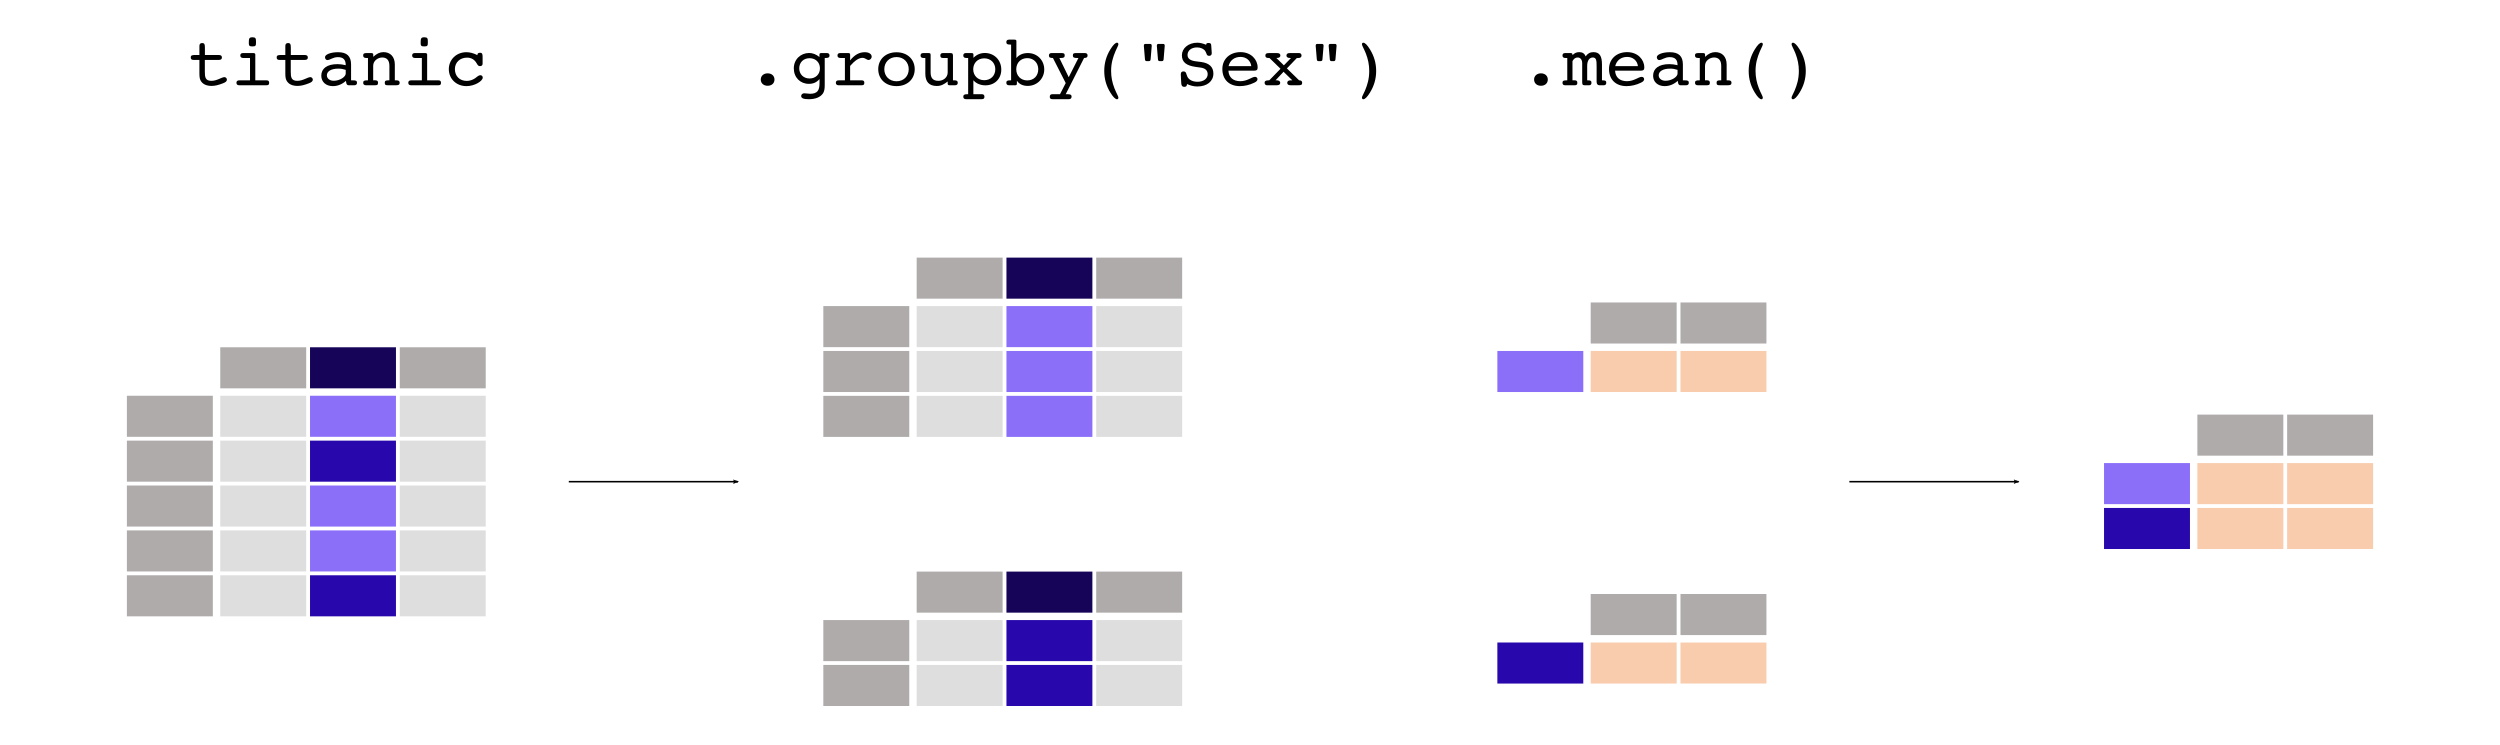 <svg xmlns="http://www.w3.org/2000/svg" xmlns:svg="http://www.w3.org/2000/svg" id="svg17926" width="2406.274" height="717.154" version="1.1" viewBox="0 0 636.66 189.747"><defs id="defs17920"><marker id="Arrow2Lend-7-6-9-4-2-3-12" orient="auto" refX="0" refY="0" style="overflow:visible"><path id="path7253-1-4-3-6-9-2-6" style="fill:#000;fill-opacity:1;fill-rule:evenodd;stroke:#000;stroke-width:.625;stroke-linejoin:round;stroke-opacity:1" d="M 8.719,4.034 -2.207,0.016 8.719,-4.002 c -1.745,2.372 -1.735,5.617 -6e-7,8.035 z" transform="matrix(-1.1,0,0,-1.1,-1.1,0)"/></marker><marker id="Arrow2Lend-7-6-9-4-2-3-1-5" orient="auto" refX="0" refY="0" style="overflow:visible"><path id="path7253-1-4-3-6-9-2-8-0" style="fill:#000;fill-opacity:1;fill-rule:evenodd;stroke:#000;stroke-width:.625;stroke-linejoin:round;stroke-opacity:1" d="M 8.719,4.034 -2.207,0.016 8.719,-4.002 c -1.745,2.372 -1.735,5.617 -6e-7,8.035 z" transform="matrix(-1.1,0,0,-1.1,-1.1,0)"/></marker><marker id="Arrow2Lend-7-6-9-4-2-3-1-5-6" orient="auto" refX="0" refY="0" style="overflow:visible"><path id="path7253-1-4-3-6-9-2-8-0-3" style="fill:#000;fill-opacity:1;fill-rule:evenodd;stroke:#000;stroke-width:.625;stroke-linejoin:round;stroke-opacity:1" d="M 8.719,4.034 -2.207,0.016 8.719,-4.002 c -1.745,2.372 -1.735,5.617 -6e-7,8.035 z" transform="matrix(-1.1,0,0,-1.1,-1.1,0)"/></marker><marker id="Arrow2Lend-7-6-9-4-2-3-1" orient="auto" refX="0" refY="0" style="overflow:visible"><path id="path7253-1-4-3-6-9-2-8" style="fill:#000;fill-opacity:1;fill-rule:evenodd;stroke:#000;stroke-width:.625;stroke-linejoin:round;stroke-opacity:1" d="M 8.719,4.034 -2.207,0.016 8.719,-4.002 c -1.745,2.372 -1.735,5.617 -6e-7,8.035 z" transform="matrix(-1.1,0,0,-1.1,-1.1,0)"/></marker><marker id="Arrow2Lend-7-6-9-4-2-3" orient="auto" refX="0" refY="0" style="overflow:visible"><path id="path7253-1-4-3-6-9-2" style="fill:#000;fill-opacity:1;fill-rule:evenodd;stroke:#000;stroke-width:.625;stroke-linejoin:round;stroke-opacity:1" d="M 8.719,4.034 -2.207,0.016 8.719,-4.002 c -1.745,2.372 -1.735,5.617 -6e-7,8.035 z" transform="matrix(-1.1,0,0,-1.1,-1.1,0)"/></marker></defs><g id="layer1" transform="translate(335.379,-157.225)"><g style="stroke-width:1.111" id="g1993" transform="matrix(0.9,0,0,0.9,18.497,25.231)"><path id="path4891-1-50-8-2-1-74-6-3" style="fill:#afabab;fill-opacity:1;fill-rule:evenodd;stroke:#fff;stroke-width:.569;stroke-miterlimit:4;stroke-dasharray:none;stroke-opacity:1" d="m -357.574,270.544 h 24.888 v -12.188 h -24.888 z"/><path id="path4891-1-50-8-2-7-17-40-0" style="fill:#afabab;fill-opacity:1;fill-rule:evenodd;stroke:#fff;stroke-width:.569;stroke-miterlimit:4;stroke-dasharray:none;stroke-opacity:1" d="m -331.158,256.828 h 24.888 v -12.188 h -24.888 z"/><path id="path4891-1-50-8-2-1-9-1-94-33" style="fill:#afabab;fill-opacity:.392;fill-rule:evenodd;stroke:#fff;stroke-width:.569;stroke-miterlimit:4;stroke-dasharray:none;stroke-opacity:1" d="m -331.158,270.544 h 24.888 v -12.188 h -24.888 z"/><path id="path4891-1-50-8-2-2-1-5-7" style="fill:#afabab;fill-opacity:1;fill-rule:evenodd;stroke:#fff;stroke-width:.569;stroke-miterlimit:4;stroke-dasharray:none;stroke-opacity:1" d="m -357.574,283.244 h 24.888 v -12.188 h -24.888 z"/><path id="path4891-1-50-8-2-7-5-1-4-9" style="fill:#afabab;fill-opacity:.392;fill-rule:evenodd;stroke:#fff;stroke-width:.569;stroke-miterlimit:4;stroke-dasharray:none;stroke-opacity:1" d="m -331.158,283.244 h 24.888 v -12.188 h -24.888 z"/><path id="path4891-1-50-8-2-6-7-6-4" style="fill:#150458;fill-opacity:1;fill-rule:evenodd;stroke:#fff;stroke-width:.569;stroke-miterlimit:4;stroke-dasharray:none;stroke-opacity:1" d="m -305.758,256.828 h 24.888 v -12.188 h -24.888 z"/><path id="path4891-1-50-8-2-1-5-0-6-9" style="fill:#8b6ff9;fill-opacity:1;fill-rule:evenodd;stroke:#fff;stroke-width:.569;stroke-miterlimit:4;stroke-dasharray:none;stroke-opacity:1" d="m -305.758,270.544 h 24.888 v -12.188 h -24.888 z"/><path id="path4891-1-50-8-2-2-3-4-39-9" style="fill:#2808ac;fill-opacity:1;fill-rule:evenodd;stroke:#fff;stroke-width:.569;stroke-miterlimit:4;stroke-dasharray:none;stroke-opacity:1" d="m -305.758,283.244 h 24.888 v -12.188 h -24.888 z"/><path id="path4891-1-50-8-2-1-7-0-95-1" style="fill:#afabab;fill-opacity:1;fill-rule:evenodd;stroke:#fff;stroke-width:.569;stroke-miterlimit:4;stroke-dasharray:none;stroke-opacity:1" d="m -357.574,295.944 h 24.888 v -12.188 h -24.888 z"/><path id="path4891-1-50-8-2-1-9-8-8-2-9" style="fill:#afabab;fill-opacity:.392;fill-rule:evenodd;stroke:#fff;stroke-width:.569;stroke-miterlimit:4;stroke-dasharray:none;stroke-opacity:1" d="m -331.158,295.944 h 24.888 v -12.188 h -24.888 z"/><path id="path4891-1-50-8-2-1-7-8-51-1-4" style="fill:#8b6ff9;fill-opacity:1;fill-rule:evenodd;stroke:#fff;stroke-width:.569;stroke-miterlimit:4;stroke-dasharray:none;stroke-opacity:1" d="m -305.758,295.944 h 24.888 v -12.188 h -24.888 z"/><path id="path4891-1-50-8-2-1-7-5-6-3-2" style="fill:#afabab;fill-opacity:1;fill-rule:evenodd;stroke:#fff;stroke-width:.569;stroke-miterlimit:4;stroke-dasharray:none;stroke-opacity:1" d="m -357.574,308.644 h 24.888 v -12.188 h -24.888 z"/><path id="path4891-1-50-8-2-1-9-8-0-6-0-0" style="fill:#afabab;fill-opacity:.392;fill-rule:evenodd;stroke:#fff;stroke-width:.569;stroke-miterlimit:4;stroke-dasharray:none;stroke-opacity:1" d="m -331.158,308.644 h 24.888 v -12.188 h -24.888 z"/><path id="path4891-1-50-8-2-1-7-8-5-21-9-6" style="fill:#8b6ff9;fill-opacity:1;fill-rule:evenodd;stroke:#fff;stroke-width:.569;stroke-miterlimit:4;stroke-dasharray:none;stroke-opacity:1" d="m -305.758,308.644 h 24.888 v -12.188 h -24.888 z"/><path id="path4891-1-50-8-2-1-7-5-2-96-9-5" style="fill:#afabab;fill-opacity:1;fill-rule:evenodd;stroke:#fff;stroke-width:.569;stroke-miterlimit:4;stroke-dasharray:none;stroke-opacity:1" d="m -357.574,321.344 h 24.888 v -12.188 h -24.888 z"/><path id="path4891-1-50-8-2-1-9-8-0-7-4-1-9" style="fill:#afabab;fill-opacity:.392;fill-rule:evenodd;stroke:#fff;stroke-width:.569;stroke-miterlimit:4;stroke-dasharray:none;stroke-opacity:1" d="m -331.158,321.344 h 24.888 v -12.188 h -24.888 z"/><path id="path4891-1-50-8-2-1-7-8-5-2-8-34-5" style="fill:#2808ac;fill-opacity:1;fill-rule:evenodd;stroke:#fff;stroke-width:.569;stroke-miterlimit:4;stroke-dasharray:none;stroke-opacity:1" d="m -305.758,321.344 h 24.888 v -12.188 h -24.888 z"/><path id="path4891-1-50-8-2-1-9-8-2-0-58-6" style="fill:#afabab;fill-opacity:.392;fill-rule:evenodd;stroke:#fff;stroke-width:.569;stroke-miterlimit:4;stroke-dasharray:none;stroke-opacity:1" d="m -280.358,295.944 h 24.888 v -12.188 h -24.888 z"/><path id="path4891-1-50-8-2-7-8-8-5-1" style="fill:#afabab;fill-opacity:1;fill-rule:evenodd;stroke:#fff;stroke-width:.569;stroke-miterlimit:4;stroke-dasharray:none;stroke-opacity:1" d="m -280.358,256.828 h 24.888 v -12.188 h -24.888 z"/><path id="path4891-1-50-8-2-1-9-4-1-73-1" style="fill:#afabab;fill-opacity:.392;fill-rule:evenodd;stroke:#fff;stroke-width:.569;stroke-miterlimit:4;stroke-dasharray:none;stroke-opacity:1" d="m -280.358,270.544 h 24.888 v -12.188 h -24.888 z"/><path id="path4891-1-50-8-2-7-5-5-0-3-4" style="fill:#afabab;fill-opacity:.392;fill-rule:evenodd;stroke:#fff;stroke-width:.569;stroke-miterlimit:4;stroke-dasharray:none;stroke-opacity:1" d="m -280.358,283.244 h 24.888 v -12.188 h -24.888 z"/><path id="path4891-1-50-8-2-1-9-8-2-7-2-89-3" style="fill:#adabab;fill-opacity:.392;fill-rule:evenodd;stroke:#fff;stroke-width:.569;stroke-miterlimit:4;stroke-dasharray:none;stroke-opacity:1" d="m -280.358,308.644 h 24.888 v -12.188 h -24.888 z"/><path id="path4891-1-50-8-2-1-9-8-2-7-1-29-55-7" style="fill:#afabab;fill-opacity:.392;fill-rule:evenodd;stroke:#fff;stroke-width:.569;stroke-miterlimit:4;stroke-dasharray:none;stroke-opacity:1" d="m -280.358,321.344 h 24.888 v -12.188 h -24.888 z"/></g><path style="fill:none;stroke:#000;stroke-width:.4;stroke-linecap:butt;stroke-linejoin:miter;stroke-miterlimit:4;stroke-dasharray:none;stroke-opacity:1;marker-end:url(#Arrow2Lend-7-6-9-4-2-3)" id="path6109-2-9-6-9-0-9" d="m 135.589,279.892 h 43.097"/><path style="fill:none;stroke:#000;stroke-width:.4;stroke-linecap:butt;stroke-linejoin:miter;stroke-miterlimit:4;stroke-dasharray:none;stroke-opacity:1;marker-end:url(#Arrow2Lend-7-6-9-4-2-3-1)" id="path6109-2-9-6-9-0-9-7" d="m -190.527,279.892 h 43.097"/><g aria-label="titanic .groupby(&quot;Sex&quot;) .mean()" transform="scale(1,1)" style="font-style:normal;font-weight:400;font-size:18.187px;line-height:1.25;font-family:sans-serif;letter-spacing:0;word-spacing:0;fill:#000;fill-opacity:1;stroke:none;stroke-width:.505" id="text56748-3"><path d="m -279.705,171.228 h -3.492 v -1.801 c 0,-0.873 -0.073,-1.237 -0.709,-1.237 -0.473,0 -0.691,0.255 -0.691,0.746 0,0.236 0,0.4 0,0.473 v 1.819 h -0.982 c -0.855,0 -1.219,0.055 -1.219,0.637 0,0.436 0.218,0.618 0.709,0.618 h 1.491 v 2.965 c 0,0.091 0,0.182 0,0.273 0,0.818 0.018,1.528 0.327,2.055 0.509,0.891 1.455,1.328 2.819,1.328 0.837,0 1.764,-0.236 2.874,-0.673 0.655,-0.255 0.982,-0.509 0.982,-0.928 0,-0.327 -0.291,-0.637 -0.618,-0.637 -0.709,0 -1.891,0.946 -3.328,0.946 -1.564,0 -1.673,-0.946 -1.673,-2.364 v -2.965 h 3.601 c 0.491,0 0.746,-0.2 0.746,-0.618 0,-0.455 -0.273,-0.637 -0.837,-0.637 z" style="font-style:normal;font-variant:normal;font-weight:400;font-stretch:normal;font-family:'Courier 10 Pitch';-inkscape-font-specification:'Courier 10 Pitch';stroke-width:.505" id="path1031"/><path d="m -270.364,177.685 v -6.584 c 0,-0.218 -0.164,-0.364 -0.509,-0.364 h -2.601 c -0.473,0 -0.709,0.2 -0.709,0.618 0,0.418 0.255,0.637 0.746,0.637 h 1.728 v 5.693 h -2.71 c -0.491,0 -0.746,0.2 -0.746,0.618 0,0.418 0.236,0.637 0.709,0.637 h 6.893 c 0.527,0 0.728,-0.127 0.728,-0.637 0,-0.436 -0.218,-0.618 -0.673,-0.618 z m -1.655,-9.512 c 0,0.727 0.182,0.873 0.928,0.873 0.855,0 0.909,-0.2 0.909,-1.128 0,-0.928 -0.091,-1.2 -0.909,-1.2 -0.818,0 -0.928,0.273 -0.928,1.455 z" style="font-style:normal;font-variant:normal;font-weight:400;font-stretch:normal;font-family:'Courier 10 Pitch';-inkscape-font-specification:'Courier 10 Pitch';stroke-width:.505" id="path1033"/><path d="m -257.823,171.228 h -3.492 v -1.801 c 0,-0.873 -0.073,-1.237 -0.709,-1.237 -0.473,0 -0.691,0.255 -0.691,0.746 0,0.236 0,0.4 0,0.473 v 1.819 h -0.982 c -0.855,0 -1.219,0.055 -1.219,0.637 0,0.436 0.218,0.618 0.709,0.618 h 1.491 v 2.965 c 0,0.091 0,0.182 0,0.273 0,0.818 0.018,1.528 0.327,2.055 0.509,0.891 1.455,1.328 2.819,1.328 0.837,0 1.764,-0.236 2.874,-0.673 0.655,-0.255 0.982,-0.509 0.982,-0.928 0,-0.327 -0.291,-0.637 -0.618,-0.637 -0.709,0 -1.891,0.946 -3.328,0.946 -1.564,0 -1.673,-0.946 -1.673,-2.364 v -2.965 h 3.601 c 0.491,0 0.746,-0.2 0.746,-0.618 0,-0.455 -0.273,-0.637 -0.837,-0.637 z" style="font-style:normal;font-variant:normal;font-weight:400;font-stretch:normal;font-family:'Courier 10 Pitch';-inkscape-font-specification:'Courier 10 Pitch';stroke-width:.505" id="path1035"/><path d="m -247.282,177.812 0.091,0.546 c 0.073,0.382 0.291,0.582 0.618,0.582 h 1.4 c 0.473,0 0.709,-0.218 0.709,-0.637 0,-0.527 -0.309,-0.618 -1.055,-0.618 h -0.455 v -4.019 c 0,-2.146 -1.055,-3.146 -3.328,-3.146 -2.001,0 -3.31,0.637 -3.31,1.255 0,0.455 0.273,0.746 0.6,0.746 0.691,0 1.419,-0.746 2.674,-0.746 1.364,0 2.001,0.637 2.001,2.001 0,0.018 0,0.036 0,0.055 -0.727,-0.182 -1.419,-0.273 -2.11,-0.273 -2.637,0 -4.11,1.109 -4.11,2.946 0,1.564 1.164,2.655 2.946,2.655 1.219,0 2.364,-0.473 3.328,-1.346 z m -0.055,-2.801 v 0.964 c 0,0.8 -1.455,1.819 -3.055,1.819 -1.037,0 -1.746,-0.6 -1.746,-1.382 0,-1 1.037,-1.71 2.928,-1.71 0.655,0 1.273,0.109 1.873,0.309 z" style="font-style:normal;font-variant:normal;font-weight:400;font-stretch:normal;font-family:'Courier 10 Pitch';-inkscape-font-specification:'Courier 10 Pitch';stroke-width:.505" id="path1037"/><path d="m -241.67,177.685 c -0.073,0 -0.127,0 -0.182,0 -0.728,0 -1.037,0.109 -1.037,0.618 0,0.418 0.236,0.637 0.746,0.637 0.236,0 0.4,0 0.473,0 h 1.619 c 0.673,0 0.946,-0.036 0.946,-0.637 0,-0.491 -0.236,-0.637 -0.855,-0.637 -0.109,0 -0.236,0.018 -0.382,0.018 v -3.692 c 0,-1.328 1.237,-2.128 2.31,-2.128 1.164,0 1.819,0.709 1.819,2.128 v 3.692 c -0.109,0 -0.2,0 -0.291,0 -0.637,0 -0.891,0.127 -0.891,0.618 0,0.582 0.255,0.637 0.891,0.637 h 1.964 c 0.637,0 0.946,-0.127 0.946,-0.637 0,-0.455 -0.273,-0.618 -0.837,-0.618 -0.127,0 -0.273,0 -0.4,0 v -4.019 c 0,-2.055 -1.2,-3.165 -2.892,-3.165 -0.928,0 -1.746,0.4 -2.601,1.2 v -0.6 c 0,-0.218 -0.164,-0.364 -0.509,-0.364 h -0.837 c -0.818,0 -1.219,0 -1.219,0.618 0,0.455 0.255,0.637 0.818,0.637 0.127,0 0.273,0 0.4,0 z" style="font-style:normal;font-variant:normal;font-weight:400;font-stretch:normal;font-family:'Courier 10 Pitch';-inkscape-font-specification:'Courier 10 Pitch';stroke-width:.505" id="path1039"/><path d="m -226.601,177.685 v -6.584 c 0,-0.218 -0.164,-0.364 -0.509,-0.364 h -2.601 c -0.473,0 -0.709,0.2 -0.709,0.618 0,0.418 0.255,0.637 0.746,0.637 h 1.728 v 5.693 h -2.71 c -0.491,0 -0.746,0.2 -0.746,0.618 0,0.418 0.236,0.637 0.709,0.637 h 6.893 c 0.527,0 0.728,-0.127 0.728,-0.637 0,-0.436 -0.218,-0.618 -0.673,-0.618 z m -1.655,-9.512 c 0,0.727 0.182,0.873 0.928,0.873 0.855,0 0.909,-0.2 0.909,-1.128 0,-0.928 -0.091,-1.2 -0.909,-1.2 -0.818,0 -0.928,0.273 -0.928,1.455 z" style="font-style:normal;font-variant:normal;font-weight:400;font-stretch:normal;font-family:'Courier 10 Pitch';-inkscape-font-specification:'Courier 10 Pitch';stroke-width:.505" id="path1041"/><path d="m -212.477,173.411 v -1.655 c 0,-0.764 -0.091,-1.091 -0.637,-1.091 -0.455,0 -0.691,0.164 -0.691,0.564 0,0 0,0.018 0,0.036 -0.982,-0.491 -1.873,-0.746 -2.801,-0.746 -2.546,0 -4.474,1.873 -4.474,4.329 0,2.455 1.91,4.31 4.492,4.31 2.146,0 4.147,-1.328 4.147,-2.164 0,-0.364 -0.255,-0.618 -0.618,-0.618 -0.473,0 -0.818,0.436 -1.364,0.8 -0.637,0.418 -1.364,0.655 -2.073,0.655 -1.855,0 -3.037,-1.237 -3.037,-3.001 0,-1.71 1.273,-2.928 3.11,-2.928 1.055,0 1.891,0.491 2.437,1.455 0.273,0.491 0.455,0.709 0.837,0.709 0.436,0 0.673,-0.218 0.673,-0.655 z" style="font-style:normal;font-variant:normal;font-weight:400;font-stretch:normal;font-family:'Courier 10 Pitch';-inkscape-font-specification:'Courier 10 Pitch';stroke-width:.505" id="path1043"/><path d="m -141.638,177.485 c 0,0.909 0.691,1.582 1.746,1.582 1.055,0 1.746,-0.655 1.746,-1.582 0,-0.928 -0.691,-1.582 -1.746,-1.582 -1.055,0 -1.746,0.673 -1.746,1.582 z" style="font-style:normal;font-variant:normal;font-weight:400;font-stretch:normal;font-family:'Courier 10 Pitch';-inkscape-font-specification:'Courier 10 Pitch';stroke-width:.505" id="path1045"/><path d="m -125.35,178.467 v -6.475 c 0.055,0 0.109,0 0.164,0 0.746,0 1.055,-0.127 1.055,-0.637 0,-0.418 -0.236,-0.618 -0.709,-0.618 h -1.346 c -0.346,0 -0.509,0.109 -0.509,0.364 v 0.637 c -0.855,-0.673 -1.71,-1.018 -2.619,-1.018 -2.146,0 -3.91,1.619 -3.91,3.91 0,2.328 1.637,3.947 3.838,3.947 1.146,0 1.982,-0.382 2.71,-1.219 v 1.073 c 0,1.837 -0.564,2.674 -2.419,2.674 -0.473,0 -0.964,-0.127 -1.491,-0.127 -0.418,0 -0.764,0.327 -0.764,0.691 0,0.582 0.637,0.818 1.946,0.818 1.655,0 2.855,-0.491 3.51,-1.346 0.527,-0.691 0.546,-1.473 0.546,-2.474 0,-0.073 0,-0.127 0,-0.2 z m -3.856,-6.42 c 1.564,0 2.637,1.091 2.637,2.583 0,1.51 -1.091,2.583 -2.637,2.583 -1.564,0 -2.637,-1.091 -2.637,-2.583 0,-1.528 1.091,-2.583 2.637,-2.583 z" style="font-style:normal;font-variant:normal;font-weight:400;font-stretch:normal;font-family:'Courier 10 Pitch';-inkscape-font-specification:'Courier 10 Pitch';stroke-width:.505" id="path1047"/><path d="m -118.883,177.685 v -3.674 c 1.182,-1.346 2.182,-2.055 3.165,-2.055 0.691,0 1.073,0.546 1.546,0.546 0.382,0 0.782,-0.4 0.782,-0.837 0,-0.655 -0.655,-1.146 -1.764,-1.146 -1.419,0 -2.619,0.691 -3.728,2.092 v -1.51 c 0,-0.255 -0.164,-0.364 -0.491,-0.364 h -2.019 c -0.473,0 -0.709,0.2 -0.709,0.618 0,0.455 0.255,0.637 0.837,0.637 0.091,0 0.255,0 0.455,0 h 0.6 v 5.693 h -1.564 c -0.491,0 -0.746,0.2 -0.746,0.618 0,0.418 0.255,0.637 0.728,0.637 h 5.802 c 0.527,0 0.728,-0.127 0.728,-0.637 0,-0.436 -0.218,-0.618 -0.673,-0.618 z" style="font-style:normal;font-variant:normal;font-weight:400;font-stretch:normal;font-family:'Courier 10 Pitch';-inkscape-font-specification:'Courier 10 Pitch';stroke-width:.505" id="path1049"/><path d="m -102.432,174.847 c 0,-2.455 -1.819,-4.31 -4.638,-4.31 -2.819,0 -4.656,1.837 -4.656,4.31 0,2.473 1.837,4.31 4.656,4.31 2.819,0 4.638,-1.837 4.638,-4.31 z m -4.638,3.074 c -1.837,0 -3.11,-1.31 -3.11,-3.074 0,-1.764 1.273,-3.092 3.11,-3.092 1.837,0 3.11,1.328 3.11,3.092 0,1.782 -1.273,3.074 -3.11,3.074 z" style="font-style:normal;font-variant:normal;font-weight:400;font-stretch:normal;font-family:'Courier 10 Pitch';-inkscape-font-specification:'Courier 10 Pitch';stroke-width:.505" id="path1051"/><path d="m -98.384,175.666 v -4.256 c 0,-0.036 0,-0.055 0,-0.091 0,-0.4 -0.018,-0.582 -0.509,-0.582 h -1.346 c -0.473,0 -0.709,0.2 -0.709,0.618 0,0.455 0.255,0.637 0.818,0.637 0.127,0 0.273,0 0.4,0 v 4.001 c 0,2.073 0.982,3.128 2.928,3.128 1.073,0 1.837,-0.418 2.764,-1.146 v 0.6 c 0,0.218 0.164,0.364 0.509,0.364 h 1.346 c 0.473,0 0.709,-0.218 0.709,-0.637 0,-0.455 -0.255,-0.618 -0.818,-0.618 -0.127,0 -0.273,0 -0.4,0 v -6.093 c 0,-0.527 0,-0.855 -0.618,-0.855 h -1.891 c -0.491,0 -0.709,0.182 -0.709,0.618 0,0.436 0.182,0.637 0.655,0.637 h 1.219 v 3.674 c 0,1.31 -1.146,2.146 -2.346,2.146 -1.382,0 -2.001,-0.691 -2.001,-2.146 z" style="font-style:normal;font-variant:normal;font-weight:400;font-stretch:normal;font-family:'Courier 10 Pitch';-inkscape-font-specification:'Courier 10 Pitch';stroke-width:.505" id="path1053"/><path d="m -84.733,177.648 c -1.655,0 -2.801,-1.182 -2.801,-2.783 0,-1.601 1.146,-2.783 2.801,-2.783 1.673,0 2.819,1.182 2.819,2.783 0,1.655 -1.182,2.783 -2.819,2.783 z m -2.764,3.565 v -3.547 c 0.727,0.837 1.819,1.291 3.074,1.291 2.328,0 4.038,-1.637 4.038,-4.001 0,-2.492 -1.855,-4.238 -4.183,-4.238 -1.128,0 -2.11,0.418 -2.91,1.237 v -0.855 c 0,-0.255 -0.164,-0.364 -0.509,-0.364 h -1.364 c -0.473,0 -0.709,0.2 -0.709,0.618 0,0.455 0.273,0.637 0.837,0.637 0.127,0 0.273,0 0.4,0 v 9.221 c -0.055,0 -0.109,0 -0.164,0 -0.746,0 -1.073,0.127 -1.073,0.637 0,0.418 0.236,0.637 0.709,0.637 h 3.928 c 0.527,0 0.746,-0.145 0.746,-0.637 0,-0.418 -0.218,-0.637 -0.673,-0.637 z" style="font-style:normal;font-variant:normal;font-weight:400;font-stretch:normal;font-family:'Courier 10 Pitch';-inkscape-font-specification:'Courier 10 Pitch';stroke-width:.505" id="path1055"/><path d="m -76.539,172.01 v -4.329 c 0,-0.255 -0.164,-0.364 -0.509,-0.364 h -1.346 c -0.473,0 -0.709,0.218 -0.709,0.637 0,0.455 0.255,0.618 0.818,0.618 0.127,0 0.273,0.018 0.4,0.018 v 9.094 c -0.073,0 -0.127,0 -0.182,0 -0.727,0 -1.037,0.109 -1.037,0.618 0,0.418 0.236,0.637 0.709,0.637 h 1.619 c 0.273,0 0.364,-0.145 0.364,-0.455 v -0.709 c 0.6,0.891 1.528,1.328 2.764,1.328 2.383,0 4.201,-1.873 4.201,-4.183 0,-2.346 -1.782,-4.183 -4.165,-4.183 -1.255,0 -2.255,0.436 -2.928,1.273 z m 2.764,5.693 c -1.655,0 -2.801,-1.2 -2.801,-2.837 0,-1.655 1.164,-2.837 2.801,-2.837 1.655,0 2.801,1.219 2.801,2.837 0,1.691 -1.146,2.837 -2.801,2.837 z" style="font-style:normal;font-variant:normal;font-weight:400;font-stretch:normal;font-family:'Courier 10 Pitch';-inkscape-font-specification:'Courier 10 Pitch';stroke-width:.505" id="path1057"/><path d="m -63.979,181.213 4.674,-9.221 c 0.618,-0.018 0.891,-0.164 0.891,-0.637 0,-0.418 -0.236,-0.618 -0.709,-0.618 h -2.201 c -0.582,0 -0.837,0.091 -0.837,0.618 0,0.509 0.309,0.637 1.073,0.637 0.109,0 0.218,0 0.346,0 l -2.473,4.892 -2.383,-4.892 c 0.109,0 0.218,0 0.327,0 0.727,0 1.037,-0.127 1.037,-0.637 0,-0.527 -0.255,-0.618 -0.837,-0.618 h -2.473 c -0.473,0 -0.709,0.2 -0.709,0.618 0,0.509 0.291,0.637 1.018,0.637 l 3.256,6.384 -1.455,2.837 h -1.928 c -0.455,0 -0.673,0.218 -0.673,0.637 0,0.491 0.218,0.637 0.746,0.637 h 4.074 c 0.473,0 0.727,-0.218 0.727,-0.637 0,-0.527 -0.327,-0.637 -1.109,-0.637 -0.109,0 -0.236,0 -0.382,0 z" style="font-style:normal;font-variant:normal;font-weight:400;font-stretch:normal;font-family:'Courier 10 Pitch';-inkscape-font-specification:'Courier 10 Pitch';stroke-width:.505" id="path1059"/><path d="m -50.565,168.5 c 0,-0.255 -0.145,-0.4 -0.346,-0.4 -0.418,0 -1,0.564 -1.691,1.691 -1.055,1.71 -1.564,3.51 -1.564,5.511 0,2.001 0.509,3.801 1.564,5.511 0.691,1.128 1.273,1.691 1.691,1.691 0.2,0 0.346,-0.164 0.346,-0.418 0,-0.346 -0.491,-1.073 -1,-2.364 -0.564,-1.455 -0.855,-2.855 -0.855,-4.42 0,-2.001 0.473,-3.51 1.109,-5.02 0.382,-0.909 0.746,-1.473 0.746,-1.782 z" style="font-style:normal;font-variant:normal;font-weight:400;font-stretch:normal;font-family:'Courier 10 Pitch';-inkscape-font-specification:'Courier 10 Pitch';stroke-width:.505" id="path1061"/><path d="m -43.352,172.792 h 0.546 c 0.346,0 0.418,-0.164 0.455,-0.546 l 0.273,-3.292 c 0,-0.036 0,-0.073 0,-0.109 0,-0.291 -0.145,-0.436 -0.418,-0.436 h -1.182 c -0.273,0 -0.4,0.145 -0.4,0.436 0,0.036 0,0.073 0,0.109 l 0.273,3.292 c 0.036,0.382 0.109,0.546 0.455,0.546 z m 3.31,0 h 0.546 c 0.346,0 0.418,-0.164 0.455,-0.546 l 0.273,-3.292 c 0,-0.036 0,-0.073 0,-0.109 0,-0.291 -0.127,-0.436 -0.4,-0.436 h -1.182 c -0.273,0 -0.418,0.145 -0.418,0.436 0,0.036 0,0.073 0,0.109 l 0.273,3.292 c 0.036,0.382 0.109,0.546 0.455,0.546 z" style="font-style:normal;font-variant:normal;font-weight:400;font-stretch:normal;font-family:'Courier 10 Pitch';-inkscape-font-specification:'Courier 10 Pitch';stroke-width:.505" id="path1063"/><path d="m -33.084,178.63 c 0.891,0.4 1.71,0.618 2.619,0.618 2.492,0 4.092,-1.328 4.092,-3.292 0,-1.673 -1.055,-2.674 -3.128,-2.946 l -1.419,-0.182 c -1.364,-0.182 -2.037,-0.709 -2.037,-1.6 0,-1.128 0.964,-1.928 2.419,-1.928 0.946,0 1.71,0.364 2.092,0.928 0.382,0.564 0.273,1.219 0.982,1.219 0.418,0 0.673,-0.236 0.673,-0.655 0,-0.036 0,-0.055 0,-0.091 l -0.127,-1.855 c -0.036,-0.473 -0.091,-0.673 -0.727,-0.673 -0.4,0 -0.564,0.109 -0.564,0.455 -0.818,-0.327 -1.528,-0.527 -2.255,-0.527 -2.292,0 -3.928,1.437 -3.928,3.201 0,1.782 1.164,2.637 3.528,2.965 l 1.309,0.182 c 1.128,0.164 1.728,0.746 1.728,1.673 0,1.091 -1,1.928 -2.583,1.928 -1.273,0 -2.201,-0.509 -2.583,-1.291 -0.327,-0.655 -0.236,-1.346 -0.982,-1.346 -0.546,0 -0.691,0.255 -0.691,0.764 0,0.055 0,0.109 0,0.182 l 0.109,2.055 c 0.036,0.637 0.255,0.928 0.764,0.928 0.491,0 0.655,-0.182 0.709,-0.709 z" style="font-style:normal;font-variant:normal;font-weight:400;font-stretch:normal;font-family:'Courier 10 Pitch';-inkscape-font-specification:'Courier 10 Pitch';stroke-width:.505" id="path1065"/><path d="m -22.507,174.065 c 0.346,-1.473 1.491,-2.346 3.055,-2.346 1.437,0 2.564,0.928 2.728,2.346 z m -0.036,1.164 h 5.965 c 1.091,0 1.473,0 1.473,-0.837 0,-1.982 -1.655,-3.892 -4.347,-3.892 -2.746,0 -4.638,1.764 -4.638,4.31 0,2.655 1.71,4.347 4.456,4.347 1.2,0 2.492,-0.291 3.71,-0.891 0.527,-0.255 0.782,-0.527 0.782,-0.891 0,-0.327 -0.273,-0.582 -0.618,-0.582 -0.8,0 -1.946,1.109 -3.747,1.109 -1.837,0 -2.946,-0.964 -3.037,-2.674 z" style="font-style:normal;font-variant:normal;font-weight:400;font-stretch:normal;font-family:'Courier 10 Pitch';-inkscape-font-specification:'Courier 10 Pitch';stroke-width:.505" id="path1067"/><path d="m -10.548,177.685 2.037,-2.182 2.237,2.182 h -0.491 c -0.527,0 -0.8,0.255 -0.8,0.637 0,0.436 0.309,0.618 0.909,0.618 h 1.819 c 0.782,0 1.073,-0.091 1.073,-0.618 0,-0.4 -0.236,-0.637 -0.691,-0.637 -0.018,0 -0.055,0 -0.091,0 l -3.11,-3.037 2.546,-2.655 c 0.091,0 0.182,0.018 0.255,0.018 0.618,0 0.928,-0.2 0.928,-0.655 0,-0.382 -0.255,-0.618 -0.618,-0.618 H -6.856 c -0.618,0 -0.909,0.182 -0.909,0.637 0,0.418 0.327,0.618 0.982,0.618 0.073,0 0.127,0 0.182,0 l -1.819,1.873 -1.91,-1.873 c 0.673,0 1.018,-0.2 1.018,-0.618 0,-0.455 -0.291,-0.637 -0.909,-0.637 h -1.819 c -0.782,0 -1.091,0.109 -1.091,0.637 0,0.473 0.255,0.618 0.909,0.618 0.036,0 0.091,0 0.127,0 l 2.819,2.746 -2.874,2.946 c -0.073,0 -0.127,0 -0.182,0 -0.655,0 -1,0.182 -1,0.582 0,0.436 0.255,0.673 0.618,0.673 h 2.437 c 0.6,0 0.928,-0.182 0.928,-0.618 0,-0.4 -0.346,-0.655 -0.946,-0.655 -0.091,0 -0.164,0.018 -0.255,0.018 z" style="font-style:normal;font-variant:normal;font-weight:400;font-stretch:normal;font-family:'Courier 10 Pitch';-inkscape-font-specification:'Courier 10 Pitch';stroke-width:.505" id="path1069"/><path d="m 0.411,172.792 h 0.546 c 0.346,0 0.418,-0.164 0.455,-0.546 l 0.273,-3.292 c 0,-0.036 0,-0.073 0,-0.109 0,-0.291 -0.145,-0.436 -0.418,-0.436 H 0.084 c -0.273,0 -0.4,0.145 -0.4,0.436 0,0.036 0,0.073 0,0.109 l 0.273,3.292 c 0.036,0.382 0.109,0.546 0.455,0.546 z m 3.31,0 h 0.546 c 0.346,0 0.418,-0.164 0.455,-0.546 l 0.273,-3.292 c 0,-0.036 0,-0.073 0,-0.109 0,-0.291 -0.127,-0.436 -0.4,-0.436 h -1.182 c -0.273,0 -0.418,0.145 -0.418,0.436 0,0.036 0,0.073 0,0.109 l 0.273,3.292 c 0.036,0.382 0.109,0.546 0.455,0.546 z" style="font-style:normal;font-variant:normal;font-weight:400;font-stretch:normal;font-family:'Courier 10 Pitch';-inkscape-font-specification:'Courier 10 Pitch';stroke-width:.505" id="path1071"/><path d="m 11.461,182.086 c 0,0.255 0.145,0.418 0.346,0.418 0.418,0 1,-0.564 1.691,-1.691 1.055,-1.71 1.582,-3.51 1.582,-5.511 0,-2.001 -0.527,-3.801 -1.582,-5.511 -0.691,-1.128 -1.273,-1.691 -1.691,-1.691 -0.2,0 -0.346,0.145 -0.346,0.4 0,0.346 0.491,1.073 1,2.364 0.564,1.455 0.855,2.874 0.855,4.438 0,2.001 -0.455,3.51 -1.091,5.02 -0.382,0.909 -0.764,1.455 -0.764,1.764 z" style="font-style:normal;font-variant:normal;font-weight:400;font-stretch:normal;font-family:'Courier 10 Pitch';-inkscape-font-specification:'Courier 10 Pitch';stroke-width:.505" id="path1073"/><path d="m 55.298,177.485 c 0,0.909 0.691,1.582 1.746,1.582 1.055,0 1.746,-0.655 1.746,-1.582 0,-0.928 -0.691,-1.582 -1.746,-1.582 -1.055,0 -1.746,0.673 -1.746,1.582 z" style="font-style:normal;font-variant:normal;font-weight:400;font-stretch:normal;font-family:'Courier 10 Pitch';-inkscape-font-specification:'Courier 10 Pitch';stroke-width:.505" id="path1075"/><path d="m 71.222,173.993 v 4.056 c 0,0.582 0.255,0.891 0.746,0.891 h 1.073 c 0.418,0 0.637,-0.218 0.637,-0.637 0,-0.509 -0.255,-0.618 -0.928,-0.618 -0.055,0 -0.109,0 -0.164,0 v -4.019 c 0,-2.073 -0.546,-3.165 -2.182,-3.165 -0.855,0 -1.491,0.364 -1.982,1.091 -0.255,-0.728 -0.8,-1.091 -1.619,-1.091 -0.691,0 -1.237,0.236 -1.71,0.764 -0.036,-0.436 -0.127,-0.527 -0.509,-0.527 h -1.364 c -0.473,0 -0.691,0.2 -0.691,0.618 0,0.455 0.255,0.637 0.818,0.637 0.127,0 0.273,0 0.4,0 v 5.693 c -0.073,0 -0.127,0 -0.182,0 -0.727,0 -1.037,0.109 -1.037,0.618 0,0.418 0.218,0.637 0.691,0.637 h 2.364 c 0.527,0 0.727,-0.127 0.727,-0.637 0,-0.491 -0.236,-0.637 -0.855,-0.637 -0.109,0 -0.236,0.018 -0.382,0.018 v -4.892 c 0.327,-0.618 0.764,-0.928 1.309,-0.928 0.673,0 1.164,0.527 1.164,1.437 0,0.109 0,0.346 0,0.691 v 3.747 c 0,0.091 0,0.164 0,0.236 0,0.691 0.036,0.964 0.618,0.964 h 1.128 c 0.418,0 0.618,-0.218 0.618,-0.637 0,-0.509 -0.255,-0.618 -0.928,-0.618 -0.055,0 -0.109,0 -0.164,0 v -3.692 c 0,-1.419 0.618,-2.128 1.437,-2.128 0.891,0 0.964,0.782 0.964,2.128 z" style="font-style:normal;font-variant:normal;font-weight:400;font-stretch:normal;font-family:'Courier 10 Pitch';-inkscape-font-specification:'Courier 10 Pitch';stroke-width:.505" id="path1077"/><path d="m 75.961,174.065 c 0.346,-1.473 1.491,-2.346 3.055,-2.346 1.437,0 2.564,0.928 2.728,2.346 z m -0.036,1.164 h 5.965 c 1.091,0 1.473,0 1.473,-0.837 0,-1.982 -1.655,-3.892 -4.347,-3.892 -2.746,0 -4.638,1.764 -4.638,4.31 0,2.655 1.71,4.347 4.456,4.347 1.2,0 2.492,-0.291 3.71,-0.891 0.527,-0.255 0.782,-0.527 0.782,-0.891 0,-0.327 -0.273,-0.582 -0.618,-0.582 -0.8,0 -1.946,1.109 -3.747,1.109 -1.837,0 -2.946,-0.964 -3.037,-2.674 z" style="font-style:normal;font-variant:normal;font-weight:400;font-stretch:normal;font-family:'Courier 10 Pitch';-inkscape-font-specification:'Courier 10 Pitch';stroke-width:.505" id="path1079"/><path d="m 91.885,177.812 0.091,0.546 c 0.073,0.382 0.291,0.582 0.618,0.582 h 1.4 c 0.473,0 0.709,-0.218 0.709,-0.637 0,-0.527 -0.309,-0.618 -1.055,-0.618 h -0.455 v -4.019 c 0,-2.146 -1.055,-3.146 -3.328,-3.146 -2.001,0 -3.31,0.637 -3.31,1.255 0,0.455 0.273,0.746 0.6,0.746 0.691,0 1.419,-0.746 2.674,-0.746 1.364,0 2.001,0.637 2.001,2.001 0,0.018 0,0.036 0,0.055 -0.727,-0.182 -1.419,-0.273 -2.11,-0.273 -2.637,0 -4.11,1.109 -4.11,2.946 0,1.564 1.164,2.655 2.946,2.655 1.219,0 2.364,-0.473 3.328,-1.346 z m -0.055,-2.801 v 0.964 c 0,0.8 -1.455,1.819 -3.055,1.819 -1.037,0 -1.746,-0.6 -1.746,-1.382 0,-1 1.037,-1.71 2.928,-1.71 0.655,0 1.273,0.109 1.873,0.309 z" style="font-style:normal;font-variant:normal;font-weight:400;font-stretch:normal;font-family:'Courier 10 Pitch';-inkscape-font-specification:'Courier 10 Pitch';stroke-width:.505" id="path1081"/><path d="m 97.497,177.685 c -0.073,0 -0.127,0 -0.182,0 -0.727,0 -1.037,0.109 -1.037,0.618 0,0.418 0.236,0.637 0.746,0.637 0.236,0 0.4,0 0.473,0 h 1.619 c 0.673,0 0.946,-0.036 0.946,-0.637 0,-0.491 -0.236,-0.637 -0.855,-0.637 -0.109,0 -0.236,0.018 -0.382,0.018 v -3.692 c 0,-1.328 1.237,-2.128 2.31,-2.128 1.164,0 1.819,0.709 1.819,2.128 v 3.692 c -0.109,0 -0.2,0 -0.291,0 -0.637,0 -0.891,0.127 -0.891,0.618 0,0.582 0.255,0.637 0.891,0.637 h 1.964 c 0.637,0 0.946,-0.127 0.946,-0.637 0,-0.455 -0.273,-0.618 -0.837,-0.618 -0.127,0 -0.273,0 -0.4,0 v -4.019 c 0,-2.055 -1.2,-3.165 -2.892,-3.165 -0.928,0 -1.746,0.4 -2.601,1.2 v -0.6 c 0,-0.218 -0.164,-0.364 -0.509,-0.364 H 97.497 c -0.818,0 -1.219,0 -1.219,0.618 0,0.455 0.255,0.637 0.818,0.637 0.127,0 0.273,0 0.4,0 z" style="font-style:normal;font-variant:normal;font-weight:400;font-stretch:normal;font-family:'Courier 10 Pitch';-inkscape-font-specification:'Courier 10 Pitch';stroke-width:.505" id="path1083"/><path d="m 113.549,168.5 c 0,-0.255 -0.145,-0.4 -0.346,-0.4 -0.418,0 -1,0.564 -1.691,1.691 -1.055,1.71 -1.564,3.51 -1.564,5.511 0,2.001 0.509,3.801 1.564,5.511 0.691,1.128 1.273,1.691 1.691,1.691 0.2,0 0.346,-0.164 0.346,-0.418 0,-0.346 -0.491,-1.073 -1,-2.364 -0.564,-1.455 -0.855,-2.855 -0.855,-4.42 0,-2.001 0.473,-3.51 1.109,-5.02 0.382,-0.909 0.746,-1.473 0.746,-1.782 z" style="font-style:normal;font-variant:normal;font-weight:400;font-stretch:normal;font-family:'Courier 10 Pitch';-inkscape-font-specification:'Courier 10 Pitch';stroke-width:.505" id="path1085"/><path d="m 120.87,182.086 c 0,0.255 0.145,0.418 0.346,0.418 0.418,0 1,-0.564 1.691,-1.691 1.055,-1.71 1.582,-3.51 1.582,-5.511 0,-2.001 -0.527,-3.801 -1.582,-5.511 -0.691,-1.128 -1.273,-1.691 -1.691,-1.691 -0.2,0 -0.346,0.145 -0.346,0.4 0,0.346 0.491,1.073 1,2.364 0.564,1.455 0.855,2.874 0.855,4.438 0,2.001 -0.455,3.51 -1.091,5.02 -0.382,0.909 -0.764,1.455 -0.764,1.764 z" style="font-style:normal;font-variant:normal;font-weight:400;font-stretch:normal;font-family:'Courier 10 Pitch';-inkscape-font-specification:'Courier 10 Pitch';stroke-width:.505" id="path1087"/></g><g style="stroke-width:1.111" id="g1962" transform="matrix(0.9,0,0,0.9,12.005,25.231)"><path id="path4891-1-50-8-2-1-74-6-0-48" style="fill:#8b6ff9;fill-opacity:1;fill-rule:evenodd;stroke:#fff;stroke-width:.569;stroke-miterlimit:4;stroke-dasharray:none;stroke-opacity:1" d="M 37.425,257.872 H 62.313 v -12.188 H 37.425 Z"/><path id="path4891-1-50-8-2-7-17-40-6-5" style="fill:#afabab;fill-opacity:1;fill-rule:evenodd;stroke:#fff;stroke-width:.569;stroke-miterlimit:4;stroke-dasharray:none;stroke-opacity:1" d="m 63.841,244.156 h 24.888 v -12.188 H 63.841 Z"/><path id="path4891-1-50-8-2-1-9-1-94-3-62" style="fill:#ed7d30;fill-opacity:.392;fill-rule:evenodd;stroke:#fff;stroke-width:.569;stroke-miterlimit:4;stroke-dasharray:none;stroke-opacity:1" d="m 63.841,257.872 h 24.888 v -12.188 H 63.841 Z"/><path id="path4891-1-50-8-2-7-17-40-6-5-8" style="fill:#afabab;fill-opacity:1;fill-rule:evenodd;stroke:#fff;stroke-width:.569;stroke-miterlimit:4;stroke-dasharray:none;stroke-opacity:1" d="m 89.241,244.156 h 24.888 v -12.188 H 89.241 Z"/><path id="path4891-1-50-8-2-1-9-1-94-3-62-9" style="fill:#ed7d30;fill-opacity:.392;fill-rule:evenodd;stroke:#fff;stroke-width:.569;stroke-miterlimit:4;stroke-dasharray:none;stroke-opacity:1" d="m 89.241,257.872 h 24.888 v -12.188 H 89.241 Z"/><path id="path4891-1-50-8-2-1-74-6-0-4-8" style="fill:#2808ac;fill-opacity:1;fill-rule:evenodd;stroke:#fff;stroke-width:.569;stroke-miterlimit:4;stroke-dasharray:none;stroke-opacity:1" d="M 37.425,340.366 H 62.313 V 328.178 H 37.425 Z"/><path id="path4891-1-50-8-2-7-17-40-6-1-7" style="fill:#afabab;fill-opacity:1;fill-rule:evenodd;stroke:#fff;stroke-width:.569;stroke-miterlimit:4;stroke-dasharray:none;stroke-opacity:1" d="m 63.841,326.65 h 24.888 v -12.188 H 63.841 Z"/><path id="path4891-1-50-8-2-1-9-1-94-3-6-9" style="fill:#ed7d30;fill-opacity:.392;fill-rule:evenodd;stroke:#fff;stroke-width:.569;stroke-miterlimit:4;stroke-dasharray:none;stroke-opacity:1" d="M 63.841,340.366 H 88.729 V 328.178 H 63.841 Z"/><path id="path4891-1-50-8-2-7-17-40-6-1-7-3" style="fill:#afabab;fill-opacity:1;fill-rule:evenodd;stroke:#fff;stroke-width:.569;stroke-miterlimit:4;stroke-dasharray:none;stroke-opacity:1" d="m 89.241,326.65 h 24.888 v -12.188 H 89.241 Z"/><path id="path4891-1-50-8-2-1-9-1-94-3-6-9-9" style="fill:#ed7d30;fill-opacity:.392;fill-rule:evenodd;stroke:#fff;stroke-width:.569;stroke-miterlimit:4;stroke-dasharray:none;stroke-opacity:1" d="m 89.241,340.366 h 24.888 V 328.178 H 89.241 Z"/><path id="path4891-1-50-8-2-1-74-6-3-43-4" style="fill:#afabab;fill-opacity:1;fill-rule:evenodd;stroke:#fff;stroke-width:.569;stroke-miterlimit:4;stroke-dasharray:none;stroke-opacity:1" d="m -153.299,334.016 h 24.888 v -12.188 h -24.888 z"/><path id="path4891-1-50-8-2-7-17-40-0-9-7" style="fill:#afabab;fill-opacity:1;fill-rule:evenodd;stroke:#fff;stroke-width:.569;stroke-miterlimit:4;stroke-dasharray:none;stroke-opacity:1" d="m -126.883,320.3 h 24.888 v -12.188 h -24.888 z"/><path id="path4891-1-50-8-2-1-9-1-94-33-49-2" style="fill:#afabab;fill-opacity:.392;fill-rule:evenodd;stroke:#fff;stroke-width:.569;stroke-miterlimit:4;stroke-dasharray:none;stroke-opacity:1" d="m -126.883,334.016 h 24.888 v -12.188 h -24.888 z"/><path id="path4891-1-50-8-2-2-1-5-7-5-1" style="fill:#afabab;fill-opacity:1;fill-rule:evenodd;stroke:#fff;stroke-width:.569;stroke-miterlimit:4;stroke-dasharray:none;stroke-opacity:1" d="m -153.299,346.716 h 24.888 v -12.188 h -24.888 z"/><path id="path4891-1-50-8-2-7-5-1-4-9-5-7" style="fill:#afabab;fill-opacity:.392;fill-rule:evenodd;stroke:#fff;stroke-width:.569;stroke-miterlimit:4;stroke-dasharray:none;stroke-opacity:1" d="m -126.883,346.716 h 24.888 v -12.188 h -24.888 z"/><path id="path4891-1-50-8-2-6-7-6-4-7-9" style="fill:#150458;fill-opacity:1;fill-rule:evenodd;stroke:#fff;stroke-width:.569;stroke-miterlimit:4;stroke-dasharray:none;stroke-opacity:1" d="m -101.483,320.3 h 24.888 v -12.188 h -24.888 z"/><path id="path4891-1-50-8-2-1-5-0-6-9-3-5" style="fill:#2808ac;fill-opacity:1;fill-rule:evenodd;stroke:#fff;stroke-width:.569;stroke-miterlimit:4;stroke-dasharray:none;stroke-opacity:1" d="m -101.483,334.016 h 24.888 v -12.188 h -24.888 z"/><path id="path4891-1-50-8-2-2-3-4-39-9-9-6" style="fill:#2808ac;fill-opacity:1;fill-rule:evenodd;stroke:#fff;stroke-width:.569;stroke-miterlimit:4;stroke-dasharray:none;stroke-opacity:1" d="m -101.483,346.716 h 24.888 v -12.188 h -24.888 z"/><path id="path4891-1-50-8-2-7-8-8-5-1-1-21" style="fill:#afabab;fill-opacity:1;fill-rule:evenodd;stroke:#fff;stroke-width:.569;stroke-miterlimit:4;stroke-dasharray:none;stroke-opacity:1" d="m -76.083,320.3 h 24.888 v -12.188 h -24.888 z"/><path id="path4891-1-50-8-2-1-9-4-1-73-1-7-0" style="fill:#afabab;fill-opacity:.392;fill-rule:evenodd;stroke:#fff;stroke-width:.569;stroke-miterlimit:4;stroke-dasharray:none;stroke-opacity:1" d="m -76.083,334.016 h 24.888 v -12.188 h -24.888 z"/><path id="path4891-1-50-8-2-7-5-5-0-3-4-9-5" style="fill:#afabab;fill-opacity:.392;fill-rule:evenodd;stroke:#fff;stroke-width:.569;stroke-miterlimit:4;stroke-dasharray:none;stroke-opacity:1" d="m -76.083,346.716 h 24.888 v -12.188 h -24.888 z"/><path id="path4891-1-50-8-2-1-74-6-3-6" style="fill:#afabab;fill-opacity:1;fill-rule:evenodd;stroke:#fff;stroke-width:.569;stroke-miterlimit:4;stroke-dasharray:none;stroke-opacity:1" d="m -153.299,245.172 h 24.888 v -12.188 h -24.888 z"/><path id="path4891-1-50-8-2-7-17-40-0-0" style="fill:#afabab;fill-opacity:1;fill-rule:evenodd;stroke:#fff;stroke-width:.569;stroke-miterlimit:4;stroke-dasharray:none;stroke-opacity:1" d="m -126.883,231.456 h 24.888 v -12.188 h -24.888 z"/><path id="path4891-1-50-8-2-1-9-1-94-33-6-3" style="fill:#afabab;fill-opacity:.392;fill-rule:evenodd;stroke:#fff;stroke-width:.569;stroke-miterlimit:4;stroke-dasharray:none;stroke-opacity:1" d="m -126.883,245.172 h 24.888 v -12.188 h -24.888 z"/><path id="path4891-1-50-8-2-2-1-5-7-2" style="fill:#afabab;fill-opacity:1;fill-rule:evenodd;stroke:#fff;stroke-width:.569;stroke-miterlimit:4;stroke-dasharray:none;stroke-opacity:1" d="m -153.299,257.872 h 24.888 v -12.188 h -24.888 z"/><path id="path4891-1-50-8-2-7-5-1-4-9-6" style="fill:#afabab;fill-opacity:.392;fill-rule:evenodd;stroke:#fff;stroke-width:.569;stroke-miterlimit:4;stroke-dasharray:none;stroke-opacity:1" d="m -126.883,257.872 h 24.888 v -12.188 h -24.888 z"/><path id="path4891-1-50-8-2-6-7-6-4-1" style="fill:#150458;fill-opacity:1;fill-rule:evenodd;stroke:#fff;stroke-width:.569;stroke-miterlimit:4;stroke-dasharray:none;stroke-opacity:1" d="m -101.483,231.456 h 24.888 v -12.188 h -24.888 z"/><path id="path4891-1-50-8-2-1-5-0-6-9-8" style="fill:#8b6ff9;fill-opacity:1;fill-rule:evenodd;stroke:#fff;stroke-width:.569;stroke-miterlimit:4;stroke-dasharray:none;stroke-opacity:1" d="m -101.483,245.172 h 24.888 v -12.188 h -24.888 z"/><path id="path4891-1-50-8-2-2-3-4-39-9-7" style="fill:#8b6ff9;fill-opacity:1;fill-rule:evenodd;stroke:#fff;stroke-width:.569;stroke-miterlimit:4;stroke-dasharray:none;stroke-opacity:1" d="m -101.483,257.872 h 24.888 v -12.188 h -24.888 z"/><path id="path4891-1-50-8-2-1-7-0-95-1-9" style="fill:#afabab;fill-opacity:1;fill-rule:evenodd;stroke:#fff;stroke-width:.569;stroke-miterlimit:4;stroke-dasharray:none;stroke-opacity:1" d="m -153.299,270.572 h 24.888 v -12.188 h -24.888 z"/><path id="path4891-1-50-8-2-1-9-8-8-2-9-2" style="fill:#afabab;fill-opacity:.392;fill-rule:evenodd;stroke:#fff;stroke-width:.569;stroke-miterlimit:4;stroke-dasharray:none;stroke-opacity:1" d="m -126.883,270.572 h 24.888 v -12.188 h -24.888 z"/><path id="path4891-1-50-8-2-1-7-8-51-1-4-0" style="fill:#8b6ff9;fill-opacity:1;fill-rule:evenodd;stroke:#fff;stroke-width:.569;stroke-miterlimit:4;stroke-dasharray:none;stroke-opacity:1" d="m -101.483,270.572 h 24.888 v -12.188 h -24.888 z"/><path id="path4891-1-50-8-2-1-9-8-2-0-58-6-2" style="fill:#afabab;fill-opacity:.392;fill-rule:evenodd;stroke:#fff;stroke-width:.569;stroke-miterlimit:4;stroke-dasharray:none;stroke-opacity:1" d="m -76.083,270.572 h 24.888 v -12.188 h -24.888 z"/><path id="path4891-1-50-8-2-7-8-8-5-1-3" style="fill:#afabab;fill-opacity:1;fill-rule:evenodd;stroke:#fff;stroke-width:.569;stroke-miterlimit:4;stroke-dasharray:none;stroke-opacity:1" d="m -76.083,231.456 h 24.888 v -12.188 h -24.888 z"/><path id="path4891-1-50-8-2-1-9-4-1-73-1-7" style="fill:#afabab;fill-opacity:.392;fill-rule:evenodd;stroke:#fff;stroke-width:.569;stroke-miterlimit:4;stroke-dasharray:none;stroke-opacity:1" d="m -76.083,245.172 h 24.888 v -12.188 h -24.888 z"/><path id="path4891-1-50-8-2-7-5-5-0-3-4-5" style="fill:#afabab;fill-opacity:.392;fill-rule:evenodd;stroke:#fff;stroke-width:.569;stroke-miterlimit:4;stroke-dasharray:none;stroke-opacity:1" d="m -76.083,257.872 h 24.888 v -12.188 h -24.888 z"/></g><g style="stroke-width:1.111" id="g1924" transform="matrix(0.9,0,0,0.9,-23.834,25.231)"><path id="path4891-1-50-8-2-1-74-6-0-48-4-7" style="fill:#8b6ff9;fill-opacity:1;fill-rule:evenodd;stroke:#fff;stroke-width:.569;stroke-miterlimit:4;stroke-dasharray:none;stroke-opacity:1" d="m 248.91,289.594 h 24.888 v -12.188 h -24.888 z"/><path id="path4891-1-50-8-2-7-17-40-6-5-5-5" style="fill:#afabab;fill-opacity:1;fill-rule:evenodd;stroke:#fff;stroke-width:.569;stroke-miterlimit:4;stroke-dasharray:none;stroke-opacity:1" d="m 275.326,275.878 h 24.888 v -12.188 h -24.888 z"/><path id="path4891-1-50-8-2-1-9-1-94-3-62-5-3" style="fill:#ed7d30;fill-opacity:.392;fill-rule:evenodd;stroke:#fff;stroke-width:.569;stroke-miterlimit:4;stroke-dasharray:none;stroke-opacity:1" d="m 275.326,289.594 h 24.888 v -12.188 h -24.888 z"/><path id="path4891-1-50-8-2-7-17-40-6-5-8-9-5" style="fill:#afabab;fill-opacity:1;fill-rule:evenodd;stroke:#fff;stroke-width:.569;stroke-miterlimit:4;stroke-dasharray:none;stroke-opacity:1" d="m 300.726,275.878 h 24.888 v -12.188 h -24.888 z"/><path id="path4891-1-50-8-2-1-9-1-94-3-62-9-2-6" style="fill:#ed7d30;fill-opacity:.392;fill-rule:evenodd;stroke:#fff;stroke-width:.569;stroke-miterlimit:4;stroke-dasharray:none;stroke-opacity:1" d="m 300.726,289.594 h 24.888 v -12.188 h -24.888 z"/><path id="path4891-1-50-8-2-1-74-6-0-4-8-5-2" style="fill:#2808ac;fill-opacity:1;fill-rule:evenodd;stroke:#fff;stroke-width:.569;stroke-miterlimit:4;stroke-dasharray:none;stroke-opacity:1" d="m 248.91,302.294 h 24.888 v -12.188 h -24.888 z"/><path id="path4891-1-50-8-2-1-9-1-94-3-6-9-0-9" style="fill:#ed7d30;fill-opacity:.392;fill-rule:evenodd;stroke:#fff;stroke-width:.569;stroke-miterlimit:4;stroke-dasharray:none;stroke-opacity:1" d="m 275.326,302.294 h 24.888 v -12.188 h -24.888 z"/><path id="path4891-1-50-8-2-1-9-1-94-3-6-9-9-6-1" style="fill:#ed7d30;fill-opacity:.392;fill-rule:evenodd;stroke:#fff;stroke-width:.569;stroke-miterlimit:4;stroke-dasharray:none;stroke-opacity:1" d="m 300.726,302.294 h 24.888 v -12.188 h -24.888 z"/></g></g></svg>